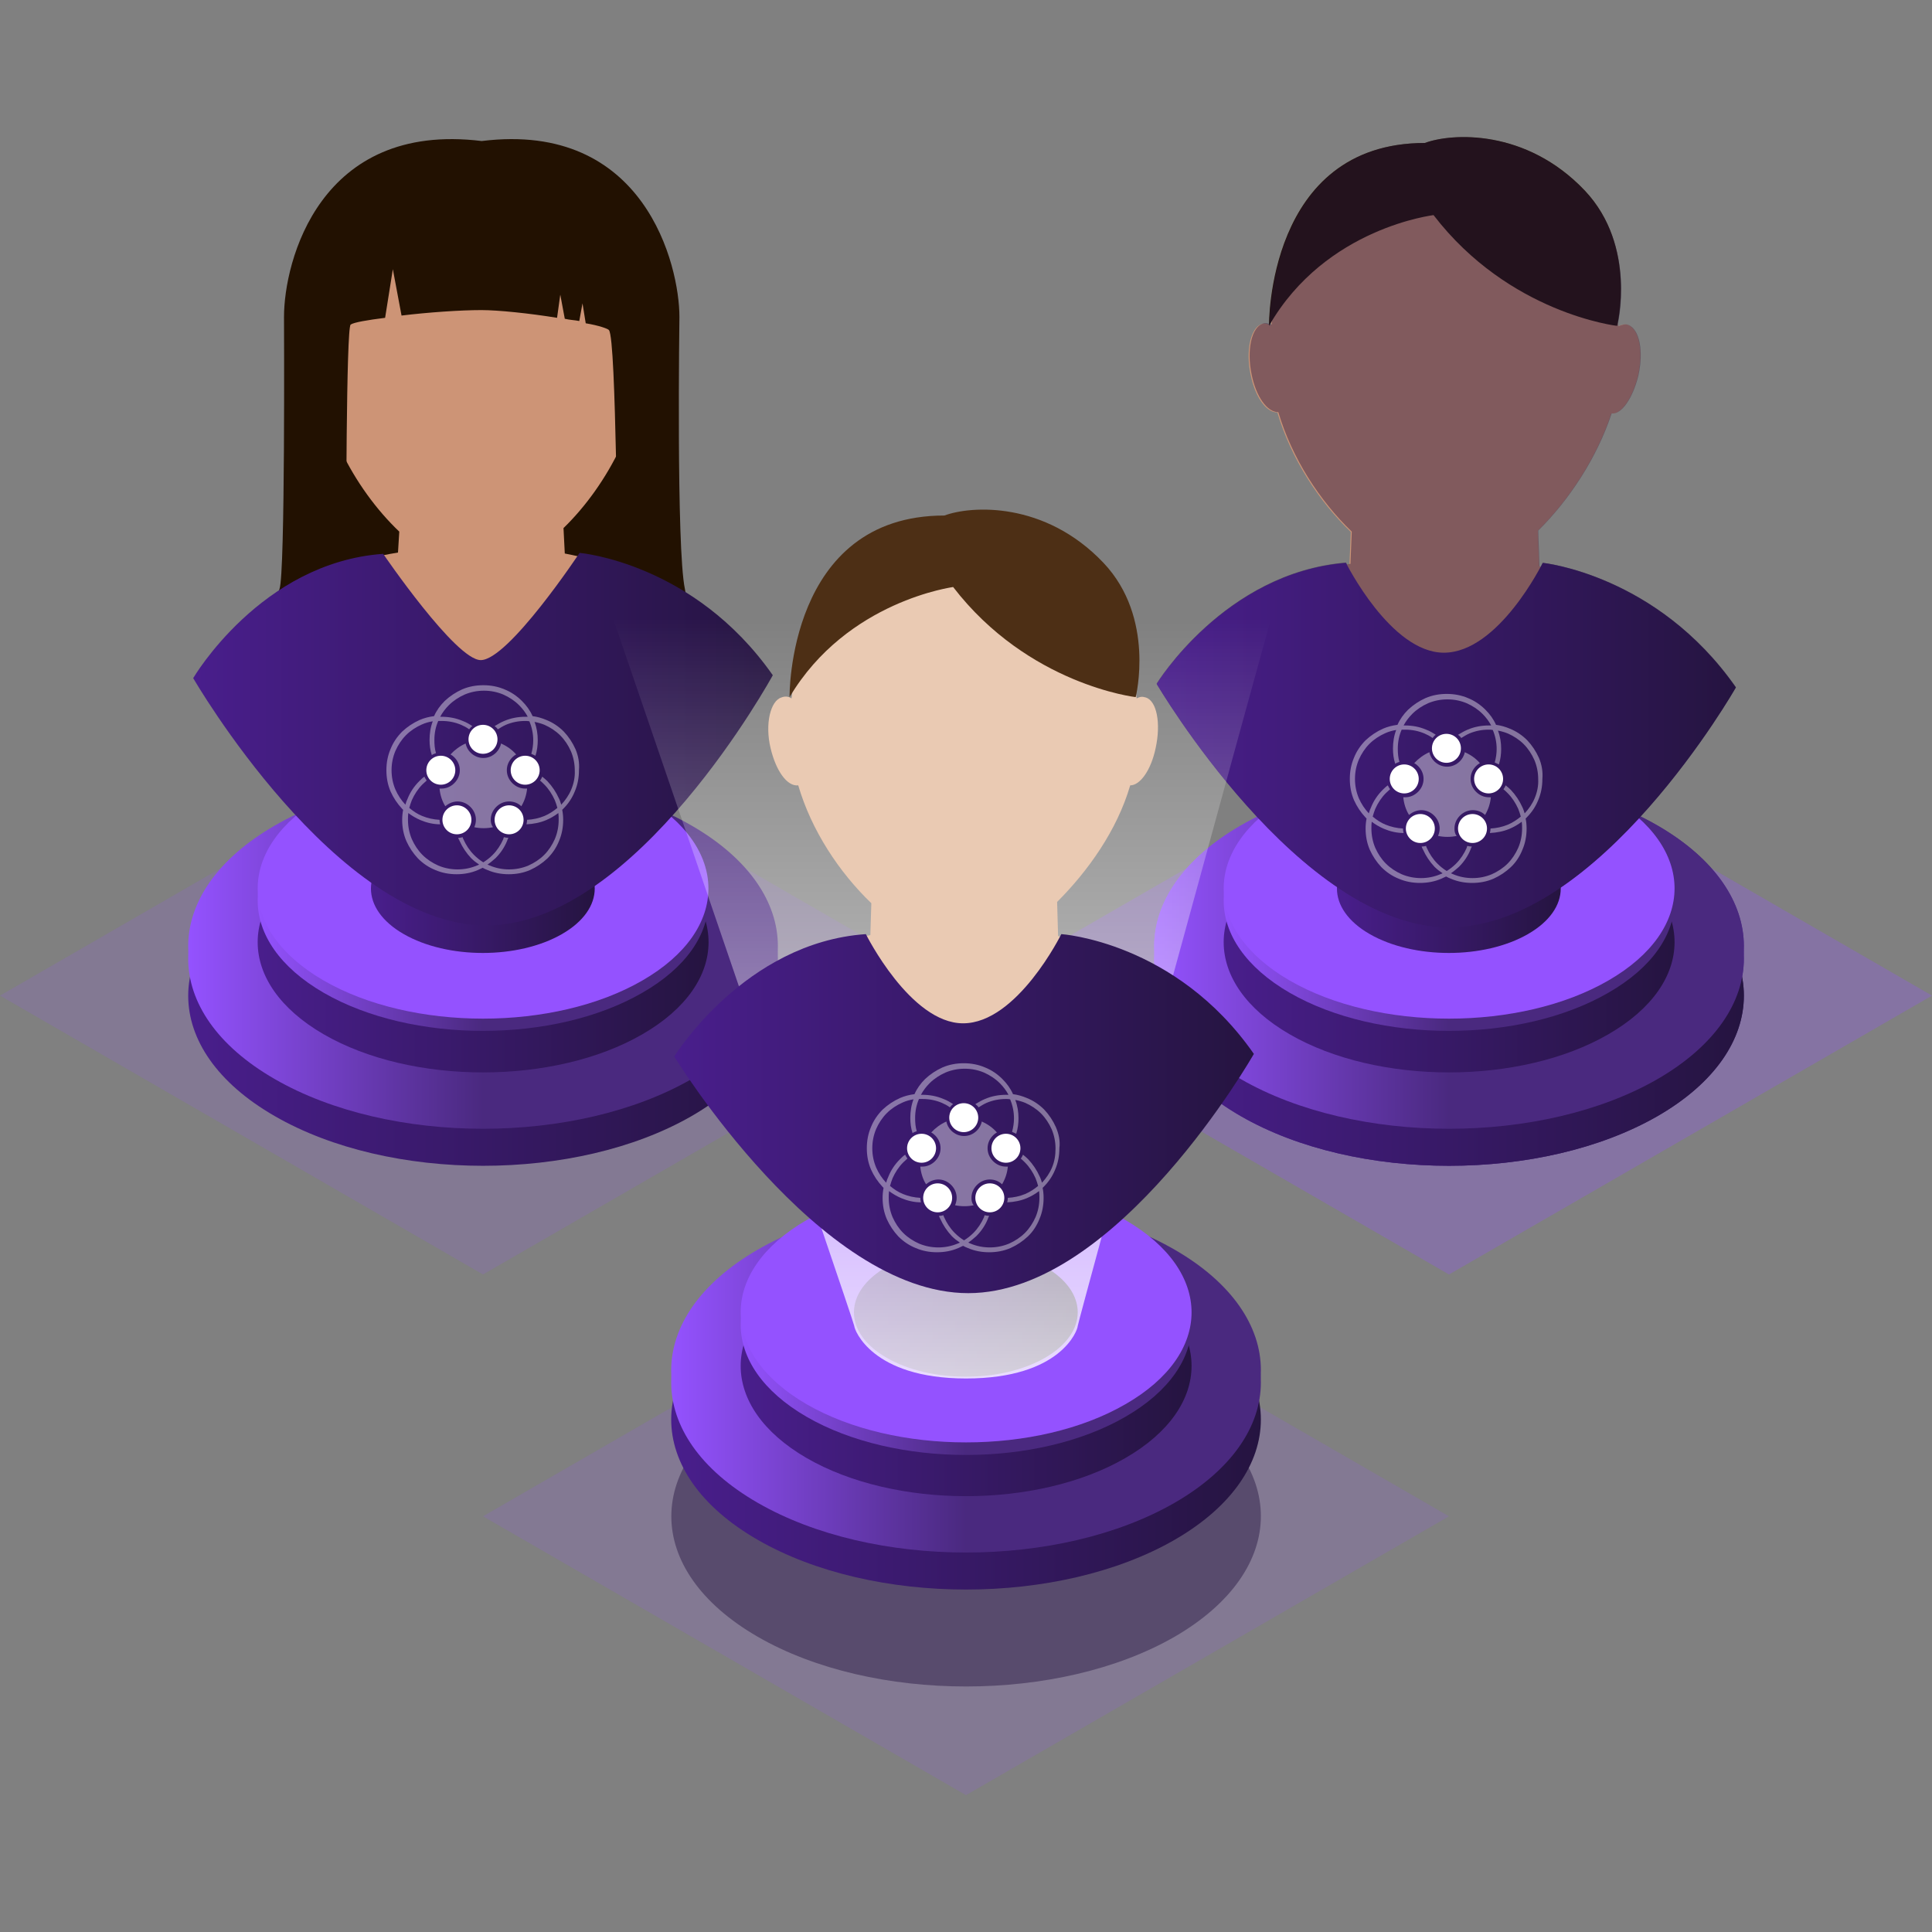 <svg version="1.1" id="Layer_1" xmlns="http://www.w3.org/2000/svg" xmlns:xlink="http://www.w3.org/1999/xlink" x="0px" y="0px"
    viewBox="0 0 600 600" style="enable-background:new 0 0 600 600;" xml:space="preserve">
<rect x="0" y="0" width="600" height="600" fill="#808080" stroke="none"/>
<style type="text/css">
.st0{opacity:0.15;fill:#9452FF;enable-background:new    ;}
.st1{fill:url(#SVGID_1_);}
.st2{fill:url(#SVGID_2_);}
.st3{fill:url(#SVGID_3_);}
.st4{fill:url(#SVGID_4_);}
.st5{fill:url(#SVGID_5_);}
.st6{fill:#9452FF;}
.st7{fill:url(#SVGID_6_);}
.st8{fill:#221101;}
.st9{fill:#CD9476;}
.st10{fill:url(#Shirt_1_);}
.st11{fill:#FFFFFF;}
.st12{opacity:0.4;fill:#FFFFFF;}
.st13{fill:url(#SVGID_7_);}
.st14{fill:url(#SVGID_8_);}
.st15{fill:url(#SVGID_9_);}
.st16{fill:url(#SVGID_10_);}
.st17{fill:url(#SVGID_11_);}
.st18{fill:url(#SVGID_12_);}
.st19{fill:url(#SVGID_13_);}
.st20{fill:url(#SVGID_14_);}
.st21{fill:url(#SVGID_15_);}
.st22{fill:url(#SVGID_16_);}
.st23{fill:url(#SVGID_17_);}
.st24{fill:url(#SVGID_18_);}
.st25{opacity:0.45;fill:#251440;enable-background:new    ;}
.st26{fill:url(#Shirt_4_);}
.st27{opacity:0.45;fill:#251440;}
.st28{fill:url(#SVGID_19_);}
.st29{fill:url(#SVGID_20_);}
.st30{fill:url(#SVGID_21_);}
.st31{fill:url(#SVGID_22_);}
.st32{fill:url(#SVGID_23_);}
.st33{fill:url(#SVGID_24_);}
.st34{fill:url(#SVGID_25_);}
.st35{fill:#EACAB3;}
.st36{fill:#4D2F15;}
.st37{fill:url(#Shirt_5_);}
</style>
<g>
  <g>
    <g>
      <g>
        <polygon class="st0" points="150,395.8 0,309.2 150,222.6 300,309.2 				"/>
        <g>
          <linearGradient id="SVGID_1_" gradientUnits="userSpaceOnUse" x1="58.416" y1="309.226" x2="241.584" y2="309.226">
            <stop  offset="0" style="stop-color:#491E8C"/>
            <stop  offset="1" style="stop-color:#251440"/>
          </linearGradient>
          <path class="st1" d="M214.8,346.6c-35.8,20.6-93.8,20.6-129.5,0c-35.8-20.6-35.8-54.1,0-74.8s93.8-20.6,129.5,0
            S250.5,326,214.8,346.6z"/>
          <linearGradient id="SVGID_2_" gradientUnits="userSpaceOnUse" x1="58.416" y1="297.697" x2="241.584" y2="297.697">
            <stop  offset="0" style="stop-color:#9452FF"/>
            <stop  offset="0.5" style="stop-color:#4A297F"/>
          </linearGradient>
          <path class="st2" d="M214.8,335.1c-35.8,20.6-93.8,20.6-129.5,0c-35.8-20.6-35.8-54.1,0-74.8s93.8-20.6,129.5,0
            C250.5,281,250.5,314.4,214.8,335.1z"/>
          <linearGradient id="SVGID_3_" gradientUnits="userSpaceOnUse" x1="58.416" y1="293.854" x2="241.584" y2="293.854">
            <stop  offset="0" style="stop-color:#9452FF"/>
            <stop  offset="0.5" style="stop-color:#4A297F"/>
          </linearGradient>
          <path class="st3" d="M214.8,331.2c-35.8,20.6-93.8,20.6-129.5,0c-35.8-20.6-35.8-54.1,0-74.8s93.8-20.6,129.5,0
            S250.5,310.6,214.8,331.2z"/>
          <linearGradient id="SVGID_4_" gradientUnits="userSpaceOnUse" x1="79.978" y1="292.573" x2="220.022" y2="292.573">
            <stop  offset="0" style="stop-color:#491E8C"/>
            <stop  offset="1" style="stop-color:#251440"/>
          </linearGradient>
          <path class="st4" d="M199.5,321.2c-27.3,15.8-71.7,15.8-99,0c-27.3-15.8-27.3-41.4,0-57.2s71.7-15.8,99,0
            C226.9,279.8,226.9,305.4,199.5,321.2z"/>
          <linearGradient id="SVGID_5_" gradientUnits="userSpaceOnUse" x1="79.978" y1="279.763" x2="220.022" y2="279.763">
            <stop  offset="0" style="stop-color:#9452FF"/>
            <stop  offset="0.5" style="stop-color:#4A297F"/>
          </linearGradient>
          <path class="st5" d="M199.5,308.3c-27.3,15.8-71.7,15.8-99,0c-27.3-15.8-27.3-41.4,0-57.2s71.7-15.8,99,0
            S226.9,292.6,199.5,308.3z"/>
          <path class="st6" d="M199.5,304.5c-27.3,15.8-71.7,15.8-99,0c-27.3-15.8-27.3-41.4,0-57.2s71.7-15.8,99,0
            S226.9,288.7,199.5,304.5z"/>
          <linearGradient id="SVGID_6_" gradientUnits="userSpaceOnUse" x1="115.295" y1="275.92" x2="184.705" y2="275.92">
            <stop  offset="0" style="stop-color:#491E8C"/>
            <stop  offset="1" style="stop-color:#251440"/>
          </linearGradient>
          <path class="st7" d="M174.5,290.1c-13.6,7.8-35.5,7.8-49.1,0c-13.6-7.8-13.6-20.5,0-28.3s35.5-7.8,49.1,0
            C188.1,269.6,188.1,282.3,174.5,290.1z"/>
        </g>
      </g>
      <g>
        <g>
          <g id="Women-1">
            <path id="Hair-back" class="st8" d="M96.8,120.3c0,0,6.5,59.8-0.4,66.7H201c0,0-3.8-50.5,1.4-70.8L96.8,120.3z"/>
            <path id="Body_2_" class="st9" d="M235.5,209.4c-13.8-20.3-34.5-32.6-60.1-37.5L175,164c13.8-13.4,25.2-35.1,25.2-56
              c0-34.3-16.6-61.9-51.1-61.9s-51,27.8-51,61.9c0,21.7,11.8,43.7,25.9,57.1l-0.4,6.5c-26.9,4.4-49.4,16.1-60.4,38.5
              c-2.7,5.9,60.4,38.1,86.2,38.1C183.7,248.3,239.6,215.9,235.5,209.4z"/>
            <path id="Hair_2_" class="st8" d="M212.7,182.9c-2.7-12.7-1.7-84.5-1.7-84.5c0-15.9-10.7-60.9-61.4-54.6
              c-50.4-6.2-61.4,37.5-61.4,54.6c0,1.7,0.4,79.7-1.4,84.5c-4.5,12,20.7-3.1,20.7-7.2c0-10.3,0-73.9,1.4-74.9
              c1-0.7,5.2-1.4,10.7-2.1l2.4-15.1l2.7,14.4c8.2-1,18.3-1.7,24.8-1.7c5.2,0,14.9,1,23.5,2.4l1-7.2l1.4,7.5
              c1.7,0.4,3.1,0.4,4.5,0.7l1-5.5l1,6.2c4.2,0.7,6.9,1.7,7.2,2.1c2.4,2.7,2.4,77.7,3.4,80.4
              C193.7,186.7,215.2,193.9,212.7,182.9z"/>
            <linearGradient id="Shirt_1_" gradientUnits="userSpaceOnUse" x1="60" y1="229.505" x2="240" y2="229.505">
              <stop  offset="0" style="stop-color:#491E8C"/>
              <stop  offset="1" style="stop-color:#251440"/>
            </linearGradient>
            <path id="Shirt_2_" class="st10" d="M119,172c0,0,22.5,33,30.3,33c8.6,0,30.7-33.3,30.7-33.3s35.5,3,60,38
              c0,0-42.4,77.7-89,77.7s-91-76.8-91-76.8S81,174.7,119,172z"/>
            <g id="Brandmark_3_">
              <circle id="Core-1_4_" class="st11" cx="150" cy="229.6" r="4.5"/>
              <circle id="Core-2_4_" class="st11" cx="136.9" cy="239.2" r="4.5"/>
              <circle id="Core-3_4_" class="st11" cx="163.1" cy="239.2" r="4.5"/>
              <circle id="Core-4_4_" class="st11" cx="141.9" cy="254.6" r="4.5"/>
              <circle id="Core-5_4_" class="st11" cx="158.1" cy="254.6" r="4.5"/>
              <path id="Center_3_" class="st12" d="M152.4,254.6c0-1.5,0.6-2.9,1.7-4c1.1-1.1,2.5-1.7,4-1.7c1.4,0,2.8,0.5,3.8,1.5
                c1-1.7,1.6-3.5,1.8-5.5c-0.2,0-0.4,0-0.6,0c-1.5,0-2.9-0.6-4-1.7c-1.1-1.1-1.7-2.5-1.7-4c0-1.5,0.6-2.9,1.7-4
                c0.4-0.4,0.8-0.7,1.2-0.9c-1.3-1.5-2.9-2.6-4.7-3.4c-0.2,1.1-0.8,2.1-1.5,2.8c-1.1,1.1-2.5,1.7-4,1.7c-1.5,0-2.9-0.6-4-1.7
                c-0.8-0.8-1.3-1.8-1.5-2.8c-1.8,0.8-3.4,2-4.7,3.4c0.4,0.2,0.8,0.5,1.2,0.9c1.1,1.1,1.7,2.5,1.7,4c0,1.5-0.6,2.9-1.7,4
                c-1.1,1.1-2.5,1.7-4,1.7c-0.2,0-0.4,0-0.6,0c0.2,2,0.8,3.9,1.8,5.5c1-0.9,2.4-1.5,3.8-1.5c1.5,0,2.9,0.6,4,1.7
                c1.1,1.1,1.7,2.5,1.7,4c0,0.8-0.2,1.6-0.5,2.3c0.9,0.2,1.9,0.3,2.9,0.3c1,0,2-0.1,2.9-0.3
                C152.6,256.2,152.4,255.4,152.4,254.6z"/>
              <path id="Circles_3_" class="st12" d="M178.7,232.6c-0.9-2-2.1-3.8-3.6-5.4c-1.6-1.6-3.4-2.8-5.4-3.6c-1.4-0.6-2.8-1-4.3-1.2
                c-0.8-1.8-1.9-3.3-3.3-4.7c-1.6-1.6-3.4-2.8-5.4-3.6c-2.1-0.9-4.3-1.3-6.6-1.3c-2.3,0-4.5,0.4-6.6,1.3
                c-2,0.9-3.8,2.1-5.4,3.6c-1.4,1.4-2.5,2.9-3.3,4.7c-1.6,0.2-3.1,0.6-4.5,1.2c-2,0.9-3.8,2.1-5.4,3.6
                c-1.6,1.6-2.8,3.4-3.6,5.4c-0.9,2.1-1.3,4.3-1.3,6.6c0,2.3,0.4,4.5,1.3,6.6c0.9,2,2.1,3.8,3.6,5.4c0.1,0.1,0.2,0.2,0.3,0.3
                c-0.2,1-0.3,2.1-0.3,3.1c0,2.3,0.4,4.5,1.3,6.6c0.9,2,2.1,3.8,3.6,5.4c1.6,1.6,3.4,2.8,5.4,3.6c2.1,0.9,4.3,1.3,6.6,1.3
                s4.5-0.4,6.6-1.3c0.5-0.2,1-0.5,1.5-0.7c0.5,0.3,1,0.5,1.5,0.7c2.1,0.9,4.3,1.3,6.6,1.3c2.3,0,4.5-0.4,6.6-1.3
                c2-0.9,3.8-2.1,5.4-3.6c1.6-1.6,2.8-3.4,3.6-5.4c0.9-2.1,1.3-4.3,1.3-6.6c0-1.1-0.1-2.1-0.3-3.1c0.1-0.1,0.2-0.2,0.3-0.3
                c1.6-1.6,2.8-3.4,3.6-5.4c0.9-2.1,1.3-4.3,1.3-6.6C180,236.9,179.6,234.7,178.7,232.6z M177.4,245.2
                c-0.7,1.7-1.8,3.3-3.1,4.7c-0.2-0.6-0.4-1.3-0.7-1.9c-0.9-2-2.1-3.8-3.6-5.4c-0.5-0.5-1.1-1-1.6-1.4
                c-0.2,0.4-0.4,0.9-0.7,1.2c0.5,0.4,0.9,0.8,1.3,1.2c1.4,1.4,2.5,3.1,3.3,4.9c0.3,0.8,0.6,1.6,0.8,2.4c-1.2,1-2.6,1.9-4,2.5
                c-1.7,0.7-3.5,1.1-5.4,1.2c0,0.5-0.1,0.9-0.2,1.4c2.1-0.1,4.2-0.5,6.1-1.3c1.4-0.6,2.6-1.3,3.8-2.2c0.1,0.7,0.1,1.4,0.1,2.1
                c0,2.1-0.4,4.1-1.2,6c-0.8,1.8-1.9,3.5-3.3,4.9c-1.4,1.4-3.1,2.5-4.9,3.3c-1.9,0.8-3.9,1.2-6,1.2s-4.1-0.4-6-1.2
                c-0.2-0.1-0.5-0.2-0.7-0.3c0.9-0.6,1.7-1.3,2.5-2c1.6-1.6,2.8-3.4,3.6-5.4c0.1-0.3,0.2-0.6,0.4-0.9c-0.5,0-0.9-0.1-1.4-0.2
                c-0.1,0.2-0.2,0.4-0.2,0.6c-0.8,1.8-1.9,3.5-3.3,4.9c-0.9,0.9-1.8,1.6-2.9,2.3c-1-0.6-2-1.4-2.9-2.3
                c-1.4-1.4-2.5-3.1-3.3-4.9c-0.1-0.2-0.2-0.4-0.2-0.6c-0.4,0.1-0.9,0.2-1.4,0.2c0.1,0.3,0.2,0.6,0.4,0.9
                c0.9,2,2.1,3.8,3.6,5.4c0.8,0.8,1.6,1.4,2.5,2c-0.2,0.1-0.4,0.2-0.7,0.3c-1.9,0.8-3.9,1.2-6,1.2c-2.1,0-4.1-0.4-6-1.2
                c-1.8-0.8-3.5-1.9-4.9-3.3c-1.4-1.4-2.5-3.1-3.3-4.9c-0.8-1.9-1.2-3.9-1.2-6c0-0.7,0-1.4,0.1-2.1c1.2,0.9,2.4,1.6,3.8,2.2
                c1.9,0.8,4,1.3,6.1,1.3c-0.1-0.5-0.2-0.9-0.2-1.4c-1.9-0.1-3.7-0.5-5.4-1.2c-1.5-0.6-2.8-1.5-4-2.5c0.2-0.8,0.5-1.6,0.8-2.4
                c0.8-1.8,1.9-3.5,3.3-4.9c0.4-0.4,0.9-0.8,1.3-1.2c-0.3-0.4-0.5-0.8-0.7-1.2c-0.6,0.4-1.1,0.9-1.6,1.4
                c-1.6,1.6-2.8,3.4-3.6,5.4c-0.3,0.6-0.5,1.2-0.7,1.9c-1.3-1.4-2.3-2.9-3.1-4.7c-0.8-1.9-1.2-3.9-1.2-6c0-2.1,0.4-4.1,1.2-6
                c0.8-1.8,1.9-3.5,3.3-4.9c1.4-1.4,3.1-2.5,4.9-3.3c1.1-0.5,2.2-0.8,3.4-1c-0.7,1.8-1,3.8-1,5.8c0,1.6,0.2,3.2,0.7,4.7
                c0.4-0.3,0.8-0.4,1.3-0.6c-0.4-1.3-0.5-2.7-0.5-4.1c0-2.1,0.4-4.1,1.2-5.9c0.4,0,0.7,0,1.1,0c2.1,0,4.1,0.4,6,1.2
                c0.9,0.4,1.7,0.8,2.5,1.4c0.2-0.2,0.3-0.4,0.5-0.6c0.1-0.1,0.3-0.3,0.5-0.4c-0.9-0.6-1.9-1.2-3-1.6c-2.1-0.9-4.3-1.3-6.6-1.3
                c-0.1,0-0.3,0-0.4,0c0.7-1.3,1.6-2.5,2.7-3.6c1.4-1.4,3.1-2.5,4.9-3.3c1.9-0.8,3.9-1.2,6-1.2c2.1,0,4.1,0.4,6,1.2
                c1.8,0.8,3.5,1.9,4.9,3.3c1.1,1.1,2,2.3,2.7,3.6c-0.2,0-0.4,0-0.7,0c-2.3,0-4.5,0.4-6.6,1.3c-1,0.4-2,1-3,1.6
                c0.2,0.1,0.3,0.3,0.5,0.4c0.2,0.2,0.4,0.4,0.5,0.6c0.8-0.5,1.6-1,2.5-1.4c1.9-0.8,3.9-1.2,6-1.2c0.4,0,0.9,0,1.3,0.1
                c0.8,1.9,1.2,3.9,1.2,5.9c0,1.4-0.2,2.8-0.6,4.2c0.4,0.2,0.9,0.4,1.3,0.6c0.5-1.6,0.7-3.2,0.7-4.8c0-2-0.3-3.9-1-5.7
                c1.1,0.2,2.1,0.5,3.1,0.9c1.8,0.8,3.5,1.9,4.9,3.3c1.4,1.4,2.5,3.1,3.3,4.9c0.8,1.9,1.2,3.9,1.2,6
                C178.6,241.3,178.2,243.3,177.4,245.2z"/>
            </g>
          </g>
        </g>
      </g>
    </g>
    <g>
      <g>
        <polygon class="st0" points="450,395.8 300,309.2 450,222.6 600,309.2 				"/>
        <g>
          <linearGradient id="SVGID_7_" gradientUnits="userSpaceOnUse" x1="358.416" y1="309.229" x2="541.584" y2="309.229">
            <stop  offset="0" style="stop-color:#491E8C"/>
            <stop  offset="1" style="stop-color:#251440"/>
          </linearGradient>
          <path class="st13" d="M514.8,346.6c-35.8,20.6-93.8,20.6-129.5,0c-35.8-20.6-35.8-54.1,0-74.8s93.8-20.6,129.5,0
            C550.5,292.5,550.5,326,514.8,346.6z"/>
          <linearGradient id="SVGID_8_" gradientUnits="userSpaceOnUse" x1="358.416" y1="297.7" x2="541.584" y2="297.7">
            <stop  offset="0" style="stop-color:#9452FF"/>
            <stop  offset="0.5" style="stop-color:#4A297F"/>
          </linearGradient>
          <path class="st14" d="M514.8,335.1c-35.8,20.6-93.8,20.6-129.5,0c-35.8-20.6-35.8-54.1,0-74.8s93.8-20.6,129.5,0
            S550.5,314.4,514.8,335.1z"/>
          <linearGradient id="SVGID_9_" gradientUnits="userSpaceOnUse" x1="358.416" y1="293.857" x2="541.584" y2="293.857">
            <stop  offset="0" style="stop-color:#9452FF"/>
            <stop  offset="0.5" style="stop-color:#4A297F"/>
          </linearGradient>
          <path class="st15" d="M514.8,331.2c-35.8,20.6-93.8,20.6-129.5,0c-35.8-20.6-35.8-54.1,0-74.8s93.8-20.6,129.5,0
            C550.5,277.1,550.5,310.6,514.8,331.2z"/>
          <linearGradient id="SVGID_10_" gradientUnits="userSpaceOnUse" x1="379.978" y1="292.576" x2="520.022" y2="292.576">
            <stop  offset="0" style="stop-color:#491E8C"/>
            <stop  offset="1" style="stop-color:#251440"/>
          </linearGradient>
          <path class="st16" d="M499.5,321.2c-27.3,15.8-71.7,15.8-99,0c-27.3-15.8-27.3-41.4,0-57.2s71.7-15.8,99,0
            C526.9,279.8,526.9,305.4,499.5,321.2z"/>
          <linearGradient id="SVGID_11_" gradientUnits="userSpaceOnUse" x1="379.978" y1="279.766" x2="520.022" y2="279.766">
            <stop  offset="0" style="stop-color:#9452FF"/>
            <stop  offset="0.5" style="stop-color:#4A297F"/>
          </linearGradient>
          <path class="st17" d="M499.5,308.4c-27.3,15.8-71.7,15.8-99,0c-27.3-15.8-27.3-41.4,0-57.2s71.7-15.8,99,0
            C526.9,267,526.9,292.6,499.5,308.4z"/>
          <path class="st6" d="M499.5,304.5c-27.3,15.8-71.7,15.8-99,0c-27.3-15.8-27.3-41.4,0-57.2s71.7-15.8,99,0
            C526.9,263.1,526.9,288.7,499.5,304.5z"/>
          <linearGradient id="SVGID_12_" gradientUnits="userSpaceOnUse" x1="415.295" y1="275.923" x2="484.705" y2="275.923">
            <stop  offset="0" style="stop-color:#491E8C"/>
            <stop  offset="1" style="stop-color:#251440"/>
          </linearGradient>
          <path class="st18" d="M474.5,290.1c-13.6,7.8-35.5,7.8-49.1,0c-13.6-7.8-13.6-20.5,0-28.3c13.6-7.8,35.5-7.8,49.1,0
            C488.1,269.6,488.1,282.3,474.5,290.1z"/>
        </g>
      </g>
      <g>
        <polygon class="st0" points="450,395.8 300,309.2 450,222.6 600,309.2 				"/>
        <g>
          <linearGradient id="SVGID_13_" gradientUnits="userSpaceOnUse" x1="358.416" y1="309.226" x2="541.584" y2="309.226">
            <stop  offset="0" style="stop-color:#491E8C"/>
            <stop  offset="1" style="stop-color:#251440"/>
          </linearGradient>
          <path class="st19" d="M514.8,346.6c-35.8,20.6-93.8,20.6-129.5,0c-35.8-20.6-35.8-54.1,0-74.8s93.8-20.6,129.5,0
            S550.5,326,514.8,346.6z"/>
          <linearGradient id="SVGID_14_" gradientUnits="userSpaceOnUse" x1="358.416" y1="297.697" x2="541.584" y2="297.697">
            <stop  offset="0" style="stop-color:#9452FF"/>
            <stop  offset="0.5" style="stop-color:#4A297F"/>
          </linearGradient>
          <path class="st20" d="M514.8,335.1c-35.8,20.6-93.8,20.6-129.5,0c-35.8-20.6-35.8-54.1,0-74.8s93.8-20.6,129.5,0
            C550.5,281,550.5,314.4,514.8,335.1z"/>
          <linearGradient id="SVGID_15_" gradientUnits="userSpaceOnUse" x1="358.416" y1="293.854" x2="541.584" y2="293.854">
            <stop  offset="0" style="stop-color:#9452FF"/>
            <stop  offset="0.5" style="stop-color:#4A297F"/>
          </linearGradient>
          <path class="st21" d="M514.8,331.2c-35.8,20.6-93.8,20.6-129.5,0c-35.8-20.6-35.8-54.1,0-74.8s93.8-20.6,129.5,0
            S550.5,310.6,514.8,331.2z"/>
          <linearGradient id="SVGID_16_" gradientUnits="userSpaceOnUse" x1="379.978" y1="292.573" x2="520.022" y2="292.573">
            <stop  offset="0" style="stop-color:#491E8C"/>
            <stop  offset="1" style="stop-color:#251440"/>
          </linearGradient>
          <path class="st22" d="M499.5,321.2c-27.3,15.8-71.7,15.8-99,0c-27.3-15.8-27.3-41.4,0-57.2s71.7-15.8,99,0
            C526.9,279.8,526.9,305.4,499.5,321.2z"/>
          <linearGradient id="SVGID_17_" gradientUnits="userSpaceOnUse" x1="379.978" y1="279.763" x2="520.022" y2="279.763">
            <stop  offset="0" style="stop-color:#9452FF"/>
            <stop  offset="0.5" style="stop-color:#4A297F"/>
          </linearGradient>
          <path class="st23" d="M499.5,308.3c-27.3,15.8-71.7,15.8-99,0c-27.3-15.8-27.3-41.4,0-57.2s71.7-15.8,99,0
            C526.9,267,526.9,292.6,499.5,308.3z"/>
          <path class="st6" d="M499.5,304.5c-27.3,15.8-71.7,15.8-99,0c-27.3-15.8-27.3-41.4,0-57.2s71.7-15.8,99,0
            C526.9,263.1,526.9,288.7,499.5,304.5z"/>
          <linearGradient id="SVGID_18_" gradientUnits="userSpaceOnUse" x1="415.295" y1="275.92" x2="484.705" y2="275.92">
            <stop  offset="0" style="stop-color:#491E8C"/>
            <stop  offset="1" style="stop-color:#251440"/>
          </linearGradient>
          <path class="st24" d="M474.5,290.1c-13.6,7.8-35.5,7.8-49.1,0c-13.6-7.8-13.6-20.5,0-28.3s35.5-7.8,49.1,0
            C488.1,269.6,488.1,282.3,474.5,290.1z"/>
        </g>
      </g>
      <g>
        <g id="Man">
          <path id="Body" class="st9" d="M534.3,212.7c-13.1-19.3-32.5-31.7-56.3-36.8l-0.4-11.1c9.7-9.6,18.3-22.7,22.8-36.4
            c3.1,0.4,6.6-4.8,8.3-11.7c1.7-7.6,0.4-14.4-3.1-15.8c-1.1-0.4-2,0-3.1,0.4c-3.5-29.6-23.2-52.3-53.9-52.3s-50.4,22.4-53.9,52
            c-1.1-0.4-1.7-0.7-2.8-0.4c-3.5,1.1-5.1,8.2-3.5,15.8c1.4,6.9,4.8,11.7,8.3,11.7c4.2,14.2,12.8,27.5,22.8,37.1l-0.4,10
            c-25.2,4.8-45.9,16.5-56.7,37.9c-2.8,5.8,60.5,38.2,86.4,38.2C482.9,251.6,538.9,219.2,534.3,212.7z"/>
          <path id="Hair" class="st8" d="M394.1,101.2c0,0-0.7-56.8,48.4-56.8c8.3-3.1,31.4-4.5,49.7,14.8c16.3,17.3,10,42,10,42
            s-33.5-3.8-57-34.4C445.6,66.8,411.7,70.5,394.1,101.2z"/>
          <path class="st25" d="M479.2,174.8c0,0-0.2,0.4-0.6,1.2c-0.2,0-0.3-0.1-0.5-0.1l-0.4-11.1c9.7-9.6,18.3-22.7,22.8-36.4
            c3.1,0.4,6.6-4.8,8.3-11.7c1.7-7.6,0.4-14.4-3.1-15.8c-1.1-0.4-2,0-3.1,0.4c0-0.3-0.1-0.7-0.1-1c1-4.7,4.1-25.8-10.3-41
            C474,40,450.8,41.3,442.6,44.4c-46.1,0-48.3,50.3-48.4,56.2c-0.7-0.2-1.3-0.4-2-0.1c-3.5,1.1-5.1,8.2-3.5,15.8
            c1.4,6.9,4.8,11.7,8.3,11.7c4.2,14.2,12.8,27.5,22.8,37.1l-0.4,10c-0.4,0.1-0.7,0.1-1.1,0.2c-0.2-0.4-0.3-0.6-0.3-0.6
            c-37.7,3.1-58.8,37.6-58.8,37.6s44.3,75.6,90.9,75.6s89-74.5,89-74.5C514.6,178.4,479.2,174.8,479.2,174.8z M394.4,100.6
            c0.2-0.3,0.4-0.6,0.6-0.9c0,0.4-0.1,0.7-0.1,1.1C394.7,100.7,394.6,100.7,394.4,100.6z"/>
          <linearGradient id="Shirt_4_" gradientUnits="userSpaceOnUse" x1="359.287" y1="231.445" x2="539.19" y2="231.445">
            <stop  offset="0" style="stop-color:#491E8C"/>
            <stop  offset="1" style="stop-color:#251440"/>
          </linearGradient>
          <path id="Shirt" class="st26" d="M418,174.8c0,0,13.9,27.9,30.4,27.9c17,0,30.7-27.9,30.7-27.9s35.5,3.6,60,38.7
            c0,0-42.4,74.5-89,74.5s-90.9-75.6-90.9-75.6S380.3,177.9,418,174.8z"/>
          <g id="Brandmark_1_">
            <circle id="Core-1_1_" class="st11" cx="449.2" cy="232.4" r="4.5"/>
            <circle id="Core-2_1_" class="st11" cx="436.1" cy="241.9" r="4.5"/>
            <circle id="Core-3_1_" class="st11" cx="462.3" cy="241.9" r="4.5"/>
            <circle id="Core-4_1_" class="st11" cx="441.1" cy="257.3" r="4.5"/>
            <circle id="Core-5_1_" class="st11" cx="457.3" cy="257.3" r="4.5"/>
            <path id="Center_1_" class="st12" d="M451.7,257.3c0-1.5,0.6-2.9,1.7-4c1.1-1.1,2.5-1.7,4-1.7c1.4,0,2.8,0.5,3.8,1.5
              c1-1.7,1.6-3.5,1.8-5.5c-0.2,0-0.4,0-0.6,0c-1.5,0-2.9-0.6-4-1.7c-1.1-1.1-1.7-2.5-1.7-4c0-1.5,0.6-2.9,1.7-4
              c0.4-0.4,0.8-0.7,1.2-0.9c-1.3-1.5-2.9-2.6-4.7-3.4c-0.2,1.1-0.8,2.1-1.5,2.8c-1.1,1.1-2.5,1.7-4,1.7s-2.9-0.6-4-1.7
              c-0.8-0.8-1.3-1.8-1.5-2.8c-1.8,0.8-3.4,2-4.7,3.4c0.4,0.2,0.8,0.5,1.2,0.9c1.1,1.1,1.7,2.5,1.7,4c0,1.5-0.6,2.9-1.7,4
              c-1.1,1.1-2.5,1.7-4,1.7c-0.2,0-0.4,0-0.6,0c0.2,2,0.8,3.9,1.8,5.5c1-0.9,2.4-1.5,3.8-1.5c1.5,0,2.9,0.6,4,1.7
              c1.1,1.1,1.7,2.5,1.7,4c0,0.8-0.2,1.6-0.5,2.3c0.9,0.2,1.9,0.3,2.9,0.3s2-0.1,2.9-0.3C451.8,258.9,451.7,258.1,451.7,257.3z"
              />
            <path id="Circles_1_" class="st12" d="M477.9,235.3c-0.9-2-2.1-3.8-3.6-5.4c-1.6-1.6-3.4-2.8-5.4-3.6c-1.4-0.6-2.8-1-4.3-1.2
              c-0.8-1.8-1.9-3.3-3.3-4.7c-1.6-1.6-3.4-2.8-5.4-3.6c-2.1-0.9-4.3-1.3-6.6-1.3c-2.3,0-4.5,0.4-6.6,1.3c-2,0.9-3.8,2.1-5.4,3.6
              c-1.4,1.4-2.5,2.9-3.3,4.7c-1.6,0.2-3.1,0.6-4.5,1.2c-2,0.9-3.8,2.1-5.4,3.6c-1.6,1.6-2.8,3.4-3.6,5.4
              c-0.9,2.1-1.3,4.3-1.3,6.6c0,2.3,0.4,4.5,1.3,6.6c0.9,2,2.1,3.8,3.6,5.4c0.1,0.1,0.2,0.2,0.3,0.3c-0.2,1-0.3,2.1-0.3,3.1
              c0,2.3,0.4,4.5,1.3,6.6c0.9,2,2.1,3.8,3.6,5.4c1.6,1.6,3.4,2.8,5.4,3.6c2.1,0.9,4.3,1.3,6.6,1.3s4.5-0.4,6.6-1.3
              c0.5-0.2,1-0.5,1.5-0.7c0.5,0.3,1,0.5,1.5,0.7c2.1,0.9,4.3,1.3,6.6,1.3s4.5-0.4,6.6-1.3c2-0.9,3.8-2.1,5.4-3.6
              s2.8-3.4,3.6-5.4c0.9-2.1,1.3-4.3,1.3-6.6c0-1.1-0.1-2.1-0.3-3.1c0.1-0.1,0.2-0.2,0.3-0.3c1.6-1.6,2.8-3.4,3.6-5.4
              c0.9-2.1,1.3-4.3,1.3-6.6C479.2,239.6,478.8,237.4,477.9,235.3z M476.6,247.9c-0.7,1.7-1.8,3.3-3.1,4.7
              c-0.2-0.6-0.4-1.3-0.7-1.9c-0.9-2-2.1-3.8-3.6-5.4c-0.5-0.5-1.1-1-1.6-1.4c-0.2,0.4-0.4,0.9-0.7,1.2c0.5,0.4,0.9,0.8,1.3,1.2
              c1.4,1.4,2.5,3.1,3.3,4.9c0.3,0.8,0.6,1.6,0.8,2.4c-1.2,1-2.6,1.9-4,2.5c-1.7,0.7-3.5,1.1-5.4,1.2c0,0.5-0.1,0.9-0.2,1.4
              c2.1-0.1,4.2-0.5,6.1-1.3c1.4-0.6,2.6-1.3,3.8-2.2c0.1,0.7,0.1,1.4,0.1,2.1c0,2.1-0.4,4.1-1.2,6c-0.8,1.8-1.9,3.5-3.3,4.9
              c-1.4,1.4-3.1,2.5-4.9,3.3c-1.9,0.8-3.9,1.2-6,1.2c-2.1,0-4.1-0.4-6-1.2c-0.2-0.1-0.5-0.2-0.7-0.3c0.9-0.6,1.7-1.3,2.5-2
              c1.6-1.6,2.8-3.4,3.6-5.4c0.1-0.3,0.2-0.6,0.4-0.9c-0.5,0-0.9-0.1-1.4-0.2c-0.1,0.2-0.2,0.4-0.2,0.6c-0.8,1.8-1.9,3.5-3.3,4.9
              c-0.9,0.9-1.8,1.6-2.9,2.3c-1-0.6-2-1.4-2.9-2.3c-1.4-1.4-2.5-3.1-3.3-4.9c-0.1-0.2-0.2-0.4-0.2-0.6c-0.4,0.1-0.9,0.2-1.4,0.2
              c0.1,0.3,0.2,0.6,0.4,0.9c0.9,2,2.1,3.8,3.6,5.4c0.8,0.8,1.6,1.4,2.5,2c-0.2,0.1-0.4,0.2-0.7,0.3c-1.9,0.8-3.9,1.2-6,1.2
              s-4.1-0.4-6-1.2c-1.8-0.8-3.5-1.9-4.9-3.3c-1.4-1.4-2.5-3.1-3.3-4.9c-0.8-1.9-1.2-3.9-1.2-6c0-0.7,0-1.4,0.1-2.1
              c1.2,0.9,2.4,1.6,3.8,2.2c1.9,0.8,4,1.3,6.1,1.3c-0.1-0.5-0.2-0.9-0.2-1.4c-1.9-0.1-3.7-0.5-5.4-1.2c-1.5-0.6-2.8-1.5-4-2.5
              c0.2-0.8,0.5-1.6,0.8-2.4c0.8-1.8,1.9-3.5,3.3-4.9c0.4-0.4,0.9-0.8,1.3-1.2c-0.3-0.4-0.5-0.8-0.7-1.2
              c-0.6,0.4-1.1,0.9-1.6,1.4c-1.6,1.6-2.8,3.4-3.6,5.4c-0.3,0.6-0.5,1.2-0.7,1.9c-1.3-1.4-2.3-2.9-3.1-4.7
              c-0.8-1.9-1.2-3.9-1.2-6c0-2.1,0.4-4.1,1.2-6c0.8-1.8,1.9-3.5,3.3-4.9c1.4-1.4,3.1-2.5,4.9-3.3c1.1-0.5,2.2-0.8,3.4-1
              c-0.7,1.8-1,3.8-1,5.8c0,1.6,0.2,3.2,0.7,4.7c0.4-0.3,0.8-0.4,1.3-0.6c-0.4-1.3-0.5-2.7-0.5-4.1c0-2.1,0.4-4.1,1.2-5.9
              c0.4,0,0.7,0,1.1,0c2.1,0,4.1,0.4,6,1.2c0.9,0.4,1.7,0.8,2.5,1.4c0.2-0.2,0.3-0.4,0.5-0.6c0.1-0.1,0.3-0.3,0.5-0.4
              c-0.9-0.6-1.9-1.2-3-1.6c-2.1-0.9-4.3-1.3-6.6-1.3c-0.1,0-0.3,0-0.4,0c0.7-1.3,1.6-2.5,2.7-3.6c1.4-1.4,3.1-2.5,4.9-3.3
              c1.9-0.8,3.9-1.2,6-1.2c2.1,0,4.1,0.4,6,1.2c1.8,0.8,3.5,1.9,4.9,3.3c1.1,1.1,2,2.3,2.7,3.6c-0.2,0-0.4,0-0.7,0
              c-2.3,0-4.5,0.4-6.6,1.3c-1,0.4-2,1-3,1.6c0.2,0.1,0.3,0.3,0.5,0.4c0.2,0.2,0.4,0.4,0.5,0.6c0.8-0.5,1.6-1,2.5-1.4
              c1.9-0.8,3.9-1.2,6-1.2c0.4,0,0.9,0,1.3,0.1c0.8,1.9,1.2,3.9,1.2,5.9c0,1.4-0.2,2.8-0.6,4.2c0.4,0.2,0.9,0.4,1.3,0.6
              c0.5-1.6,0.7-3.2,0.7-4.8c0-2-0.3-3.9-1-5.7c1.1,0.2,2.1,0.5,3.1,0.9c1.8,0.8,3.5,1.9,4.9,3.3c1.4,1.4,2.5,3.1,3.3,4.9
              c0.8,1.9,1.2,3.9,1.2,6C477.8,244,477.4,246,476.6,247.9z"/>
          </g>
        </g>
      </g>
    </g>
    <g>
      <g>
        <polygon class="st0" points="300,557.5 150,470.9 300,384.3 450,470.9 				"/>
        <g>
          <path class="st27" d="M364.8,508.3c-35.8,20.6-93.8,20.6-129.5,0s-35.8-54.1,0-74.8c35.8-20.6,93.8-20.6,129.5,0
            C400.5,454.1,400.5,487.6,364.8,508.3z"/>
          <linearGradient id="SVGID_19_" gradientUnits="userSpaceOnUse" x1="208.416" y1="440.857" x2="391.584" y2="440.857">
            <stop  offset="0" style="stop-color:#491E8C"/>
            <stop  offset="1" style="stop-color:#251440"/>
          </linearGradient>
          <path class="st28" d="M364.8,478.2c-35.8,20.6-93.8,20.6-129.5,0c-35.8-20.6-35.8-54.1,0-74.8s93.8-20.6,129.5,0
            C400.5,424.1,400.5,457.6,364.8,478.2z"/>
          <linearGradient id="SVGID_20_" gradientUnits="userSpaceOnUse" x1="208.416" y1="429.328" x2="391.584" y2="429.328">
            <stop  offset="0" style="stop-color:#9452FF"/>
            <stop  offset="0.5" style="stop-color:#4A297F"/>
          </linearGradient>
          <path class="st29" d="M364.8,466.7c-35.8,20.6-93.8,20.6-129.5,0c-35.8-20.6-35.8-54.1,0-74.8s93.8-20.6,129.5,0
            C400.5,412.6,400.5,446.1,364.8,466.7z"/>
          <linearGradient id="SVGID_21_" gradientUnits="userSpaceOnUse" x1="208.416" y1="425.485" x2="391.584" y2="425.485">
            <stop  offset="0" style="stop-color:#9452FF"/>
            <stop  offset="0.5" style="stop-color:#4A297F"/>
          </linearGradient>
          <path class="st30" d="M364.8,462.9c-35.8,20.6-93.8,20.6-129.5,0c-35.8-20.6-35.8-54.1,0-74.8s93.8-20.6,129.5,0
            C400.5,408.7,400.5,442.2,364.8,462.9z"/>
          <linearGradient id="SVGID_22_" gradientUnits="userSpaceOnUse" x1="229.978" y1="424.204" x2="370.022" y2="424.204">
            <stop  offset="0" style="stop-color:#491E8C"/>
            <stop  offset="1" style="stop-color:#251440"/>
          </linearGradient>
          <path class="st31" d="M349.5,452.8c-27.3,15.8-71.7,15.8-99,0c-27.3-15.8-27.3-41.4,0-57.2c27.3-15.8,71.7-15.8,99,0
            C376.9,411.4,376.9,437,349.5,452.8z"/>
          <linearGradient id="SVGID_23_" gradientUnits="userSpaceOnUse" x1="229.978" y1="411.394" x2="370.022" y2="411.394">
            <stop  offset="0" style="stop-color:#9452FF"/>
            <stop  offset="0.5" style="stop-color:#4A297F"/>
          </linearGradient>
          <path class="st32" d="M349.5,440c-27.3,15.8-71.7,15.8-99,0c-27.3-15.8-27.3-41.4,0-57.2s71.7-15.8,99,0
            C376.9,398.6,376.9,424.2,349.5,440z"/>
          <path class="st6" d="M349.5,436.1c-27.3,15.8-71.7,15.8-99,0c-27.3-15.8-27.3-41.4,0-57.2c27.3-15.8,71.7-15.8,99,0
            C376.9,394.8,376.9,420.4,349.5,436.1z"/>
          <linearGradient id="SVGID_24_" gradientUnits="userSpaceOnUse" x1="265.295" y1="407.552" x2="334.705" y2="407.552">
            <stop  offset="0" style="stop-color:#491E8C"/>
            <stop  offset="1" style="stop-color:#251440"/>
          </linearGradient>
          <path class="st33" d="M324.5,421.7c-13.6,7.8-35.5,7.8-49.1,0c-13.6-7.8-13.6-20.5,0-28.3s35.5-7.8,49.1,0
            C338.1,401.2,338.1,413.9,324.5,421.7z"/>
        </g>

          <linearGradient id="SVGID_25_" gradientUnits="userSpaceOnUse" x1="292.495" y1="36.884" x2="292.495" y2="273.129" gradientTransform="matrix(1 0 0 -1 0 465)">
          <stop  offset="0" style="stop-color:#FFFFFF;stop-opacity:0.8"/>
          <stop  offset="1" style="stop-color:#FFFFFF;stop-opacity:0"/>
        </linearGradient>
        <path class="st34" d="M334.7,411.8c0,1.2-5.1,16.3-34.7,16.3c-29.3,0-34.7-15.2-34.7-16.3c0-1.1-75-220-75-220h204.5
          C394.7,191.9,334.7,410.7,334.7,411.8z"/>
      </g>
      <g>
        <g id="Man-2">
          <path id="Body_3_" class="st35" d="M384.6,327.3c-13.1-19.2-32.2-31.5-56-36.6l-0.3-10.6c9.6-9.6,18.6-22.2,22.7-36.2
            c3.1,0,6.5-4.8,7.9-11.6c1.7-7.8,0.3-14.7-3.1-15.7c-1-0.3-1.7-0.3-2.8,0.3c-3.4-29.4-23-52-53.6-52c-30.9,0-50.1,22.6-53.6,52
            c-1-0.7-2.1-0.7-3.1-0.3c-3.4,1-5.2,8.2-3.4,15.7c1.7,7.2,5.2,12,8.6,11.6c4.1,14,12.7,27,22.7,36.6l-0.3,9.9
            c-25.1,4.8-46,16.4-56.7,37.6c-2.8,5.8,60.1,38,85.8,38C333.8,366,389.1,333.8,384.6,327.3z"/>
          <path id="Hair_3_" class="st36" d="M245.2,216.5c0,0-0.7-56.4,48.1-56.4c8.3-3.1,31.2-4.5,49.4,14.7c16.2,17.1,10,41.7,10,41.7
            s-33.3-3.8-56.7-34.2C296.4,182.3,263.1,186.4,245.2,216.5z"/>
          <linearGradient id="Shirt_5_" gradientUnits="userSpaceOnUse" x1="209.451" y1="345.825" x2="389.451" y2="345.825">
            <stop  offset="0" style="stop-color:#491E8C"/>
            <stop  offset="1" style="stop-color:#251440"/>
          </linearGradient>
          <path id="Shirt_3_" class="st37" d="M268.9,290.1c0,0,13.8,27.7,30.2,27.7c16.8,0,30.5-27.7,30.5-27.7s35.5,2.3,59.8,37.2
            c0,0-42.3,74.3-88.7,74.3s-91.3-73.5-91.3-73.5S231.2,292.7,268.9,290.1z"/>
          <g id="Brandmark_2_">
            <circle id="Core-1_2_" class="st11" cx="299.3" cy="347.1" r="4.5"/>
            <circle id="Core-2_2_" class="st11" cx="286.2" cy="356.6" r="4.5"/>
            <circle id="Core-3_2_" class="st11" cx="312.4" cy="356.6" r="4.5"/>
            <circle id="Core-4_2_" class="st11" cx="291.2" cy="372" r="4.5"/>
            <circle id="Core-5_2_" class="st11" cx="307.4" cy="372" r="4.5"/>
            <path id="Center_2_" class="st12" d="M301.7,372c0-1.5,0.6-2.9,1.7-4c1.1-1.1,2.5-1.7,4-1.7c1.4,0,2.8,0.5,3.8,1.5
              c1-1.7,1.6-3.5,1.8-5.5c-0.2,0-0.4,0-0.6,0c-1.5,0-2.9-0.6-4-1.7c-1.1-1.1-1.7-2.5-1.7-4c0-1.5,0.6-2.9,1.7-4
              c0.4-0.4,0.8-0.7,1.2-0.9c-1.3-1.5-2.9-2.6-4.7-3.4c-0.2,1.1-0.8,2.1-1.5,2.8c-1.1,1.1-2.5,1.7-4,1.7s-2.9-0.6-4-1.7
              c-0.8-0.8-1.3-1.8-1.5-2.8c-1.8,0.8-3.4,2-4.7,3.4c0.4,0.2,0.8,0.5,1.2,0.9c1.1,1.1,1.7,2.5,1.7,4c0,1.5-0.6,2.9-1.7,4
              c-1.1,1.1-2.5,1.7-4,1.7c-0.2,0-0.4,0-0.6,0c0.2,2,0.8,3.9,1.8,5.5c1-0.9,2.4-1.5,3.8-1.5c1.5,0,2.9,0.6,4,1.7
              c1.1,1.1,1.7,2.5,1.7,4c0,0.8-0.2,1.6-0.5,2.3c0.9,0.2,1.9,0.3,2.9,0.3s2-0.1,2.9-0.3C301.8,373.6,301.7,372.8,301.7,372z"/>
            <path id="Circles_2_" class="st12" d="M327.9,350c-0.9-2-2.1-3.8-3.6-5.4c-1.6-1.6-3.4-2.8-5.4-3.6c-1.4-0.6-2.8-1-4.3-1.2
              c-0.8-1.8-1.9-3.3-3.3-4.7c-1.6-1.6-3.4-2.8-5.4-3.6c-2.1-0.9-4.3-1.3-6.6-1.3c-2.3,0-4.5,0.4-6.6,1.3c-2,0.9-3.8,2.1-5.4,3.6
              c-1.4,1.4-2.5,2.9-3.3,4.7c-1.6,0.2-3.1,0.6-4.5,1.2c-2,0.9-3.8,2.1-5.4,3.6c-1.6,1.6-2.8,3.4-3.6,5.4
              c-0.9,2.1-1.3,4.3-1.3,6.6c0,2.3,0.4,4.5,1.3,6.6c0.9,2,2.1,3.8,3.6,5.4c0.1,0.1,0.2,0.2,0.3,0.3c-0.2,1-0.3,2.1-0.3,3.1
              c0,2.3,0.4,4.5,1.3,6.6c0.9,2,2.1,3.8,3.6,5.4c1.6,1.6,3.4,2.8,5.4,3.6c2.1,0.9,4.3,1.3,6.6,1.3s4.5-0.4,6.6-1.3
              c0.5-0.2,1-0.5,1.5-0.7c0.5,0.3,1,0.5,1.5,0.7c2.1,0.9,4.3,1.3,6.6,1.3s4.5-0.4,6.6-1.3c2-0.9,3.8-2.1,5.4-3.6
              s2.8-3.4,3.6-5.4c0.9-2.1,1.3-4.3,1.3-6.6c0-1.1-0.1-2.1-0.3-3.1c0.1-0.1,0.2-0.2,0.3-0.3c1.6-1.6,2.8-3.4,3.6-5.4
              c0.9-2.1,1.3-4.3,1.3-6.6C329.3,354.3,328.8,352.1,327.9,350z M326.7,362.6c-0.7,1.7-1.8,3.3-3.1,4.7
              c-0.2-0.6-0.4-1.3-0.7-1.9c-0.9-2-2.1-3.8-3.6-5.4c-0.5-0.5-1.1-1-1.6-1.4c-0.2,0.4-0.4,0.9-0.7,1.2c0.5,0.4,0.9,0.8,1.3,1.2
              c1.4,1.4,2.5,3.1,3.3,4.9c0.3,0.8,0.6,1.6,0.8,2.4c-1.2,1-2.6,1.9-4,2.5c-1.7,0.7-3.5,1.1-5.4,1.2c0,0.5-0.1,0.9-0.2,1.4
              c2.1-0.1,4.2-0.5,6.1-1.3c1.4-0.6,2.6-1.3,3.8-2.2c0.1,0.7,0.1,1.4,0.1,2.1c0,2.1-0.4,4.1-1.2,6c-0.8,1.8-1.9,3.5-3.3,4.9
              c-1.4,1.4-3.1,2.5-4.9,3.3c-1.9,0.8-3.9,1.2-6,1.2c-2.1,0-4.1-0.4-6-1.2c-0.2-0.1-0.5-0.2-0.7-0.3c0.9-0.6,1.7-1.3,2.5-2
              c1.6-1.6,2.8-3.4,3.6-5.4c0.1-0.3,0.2-0.6,0.4-0.9c-0.5,0-0.9-0.1-1.4-0.2c-0.1,0.2-0.2,0.4-0.2,0.6c-0.8,1.8-1.9,3.5-3.3,4.9
              c-0.9,0.9-1.8,1.6-2.9,2.3c-1-0.6-2-1.4-2.9-2.3c-1.4-1.4-2.5-3.1-3.3-4.9c-0.1-0.2-0.2-0.4-0.2-0.6c-0.4,0.1-0.9,0.2-1.4,0.2
              c0.1,0.3,0.2,0.6,0.4,0.9c0.9,2,2.1,3.8,3.6,5.4c0.8,0.8,1.6,1.4,2.5,2c-0.2,0.1-0.4,0.2-0.7,0.3c-1.9,0.8-3.9,1.2-6,1.2
              s-4.1-0.4-6-1.2c-1.8-0.8-3.5-1.9-4.9-3.3c-1.4-1.4-2.5-3.1-3.3-4.9c-0.8-1.9-1.2-3.9-1.2-6c0-0.7,0-1.4,0.1-2.1
              c1.2,0.9,2.4,1.6,3.8,2.2c1.9,0.8,4,1.3,6.1,1.3c-0.1-0.5-0.2-0.9-0.2-1.4c-1.9-0.1-3.7-0.5-5.4-1.2c-1.5-0.6-2.8-1.5-4-2.5
              c0.2-0.8,0.5-1.6,0.8-2.4c0.8-1.8,1.9-3.5,3.3-4.9c0.4-0.4,0.9-0.8,1.3-1.2c-0.3-0.4-0.5-0.8-0.7-1.2
              c-0.6,0.4-1.1,0.9-1.6,1.4c-1.6,1.6-2.8,3.4-3.6,5.4c-0.3,0.6-0.5,1.2-0.7,1.9c-1.3-1.4-2.3-2.9-3.1-4.7
              c-0.8-1.9-1.2-3.9-1.2-6c0-2.1,0.4-4.1,1.2-6c0.8-1.8,1.9-3.5,3.3-4.9c1.4-1.4,3.1-2.5,4.9-3.3c1.1-0.5,2.2-0.8,3.4-1
              c-0.7,1.8-1,3.8-1,5.8c0,1.6,0.2,3.2,0.7,4.7c0.4-0.3,0.8-0.4,1.3-0.6c-0.4-1.3-0.5-2.7-0.5-4.1c0-2.1,0.4-4.1,1.2-5.9
              c0.4,0,0.7,0,1.1,0c2.1,0,4.1,0.4,6,1.2c0.9,0.4,1.7,0.8,2.5,1.4c0.2-0.2,0.3-0.4,0.5-0.6c0.1-0.1,0.3-0.3,0.5-0.4
              c-0.9-0.6-1.9-1.2-3-1.6c-2.1-0.9-4.3-1.3-6.6-1.3c-0.1,0-0.3,0-0.4,0c0.7-1.3,1.6-2.5,2.7-3.6c1.4-1.4,3.1-2.5,4.9-3.3
              c1.9-0.8,3.9-1.2,6-1.2c2.1,0,4.1,0.4,6,1.2c1.8,0.8,3.5,1.9,4.9,3.3c1.1,1.1,2,2.3,2.7,3.6c-0.2,0-0.4,0-0.7,0
              c-2.3,0-4.5,0.4-6.6,1.3c-1,0.4-2,1-3,1.6c0.2,0.1,0.3,0.3,0.5,0.4c0.2,0.2,0.4,0.4,0.5,0.6c0.8-0.5,1.6-1,2.5-1.4
              c1.9-0.8,3.9-1.2,6-1.2c0.4,0,0.9,0,1.3,0.1c0.8,1.9,1.2,3.9,1.2,5.9c0,1.4-0.2,2.8-0.6,4.2c0.4,0.2,0.9,0.4,1.3,0.6
              c0.5-1.6,0.7-3.2,0.7-4.8c0-2-0.3-3.9-1-5.7c1.1,0.2,2.1,0.5,3.1,0.9c1.8,0.8,3.5,1.9,4.9,3.3c1.4,1.4,2.5,3.1,3.3,4.9
              c0.8,1.9,1.2,3.9,1.2,6S327.5,360.7,326.7,362.6z"/>
          </g>
        </g>
      </g>
    </g>
  </g>
</g>
</svg>
